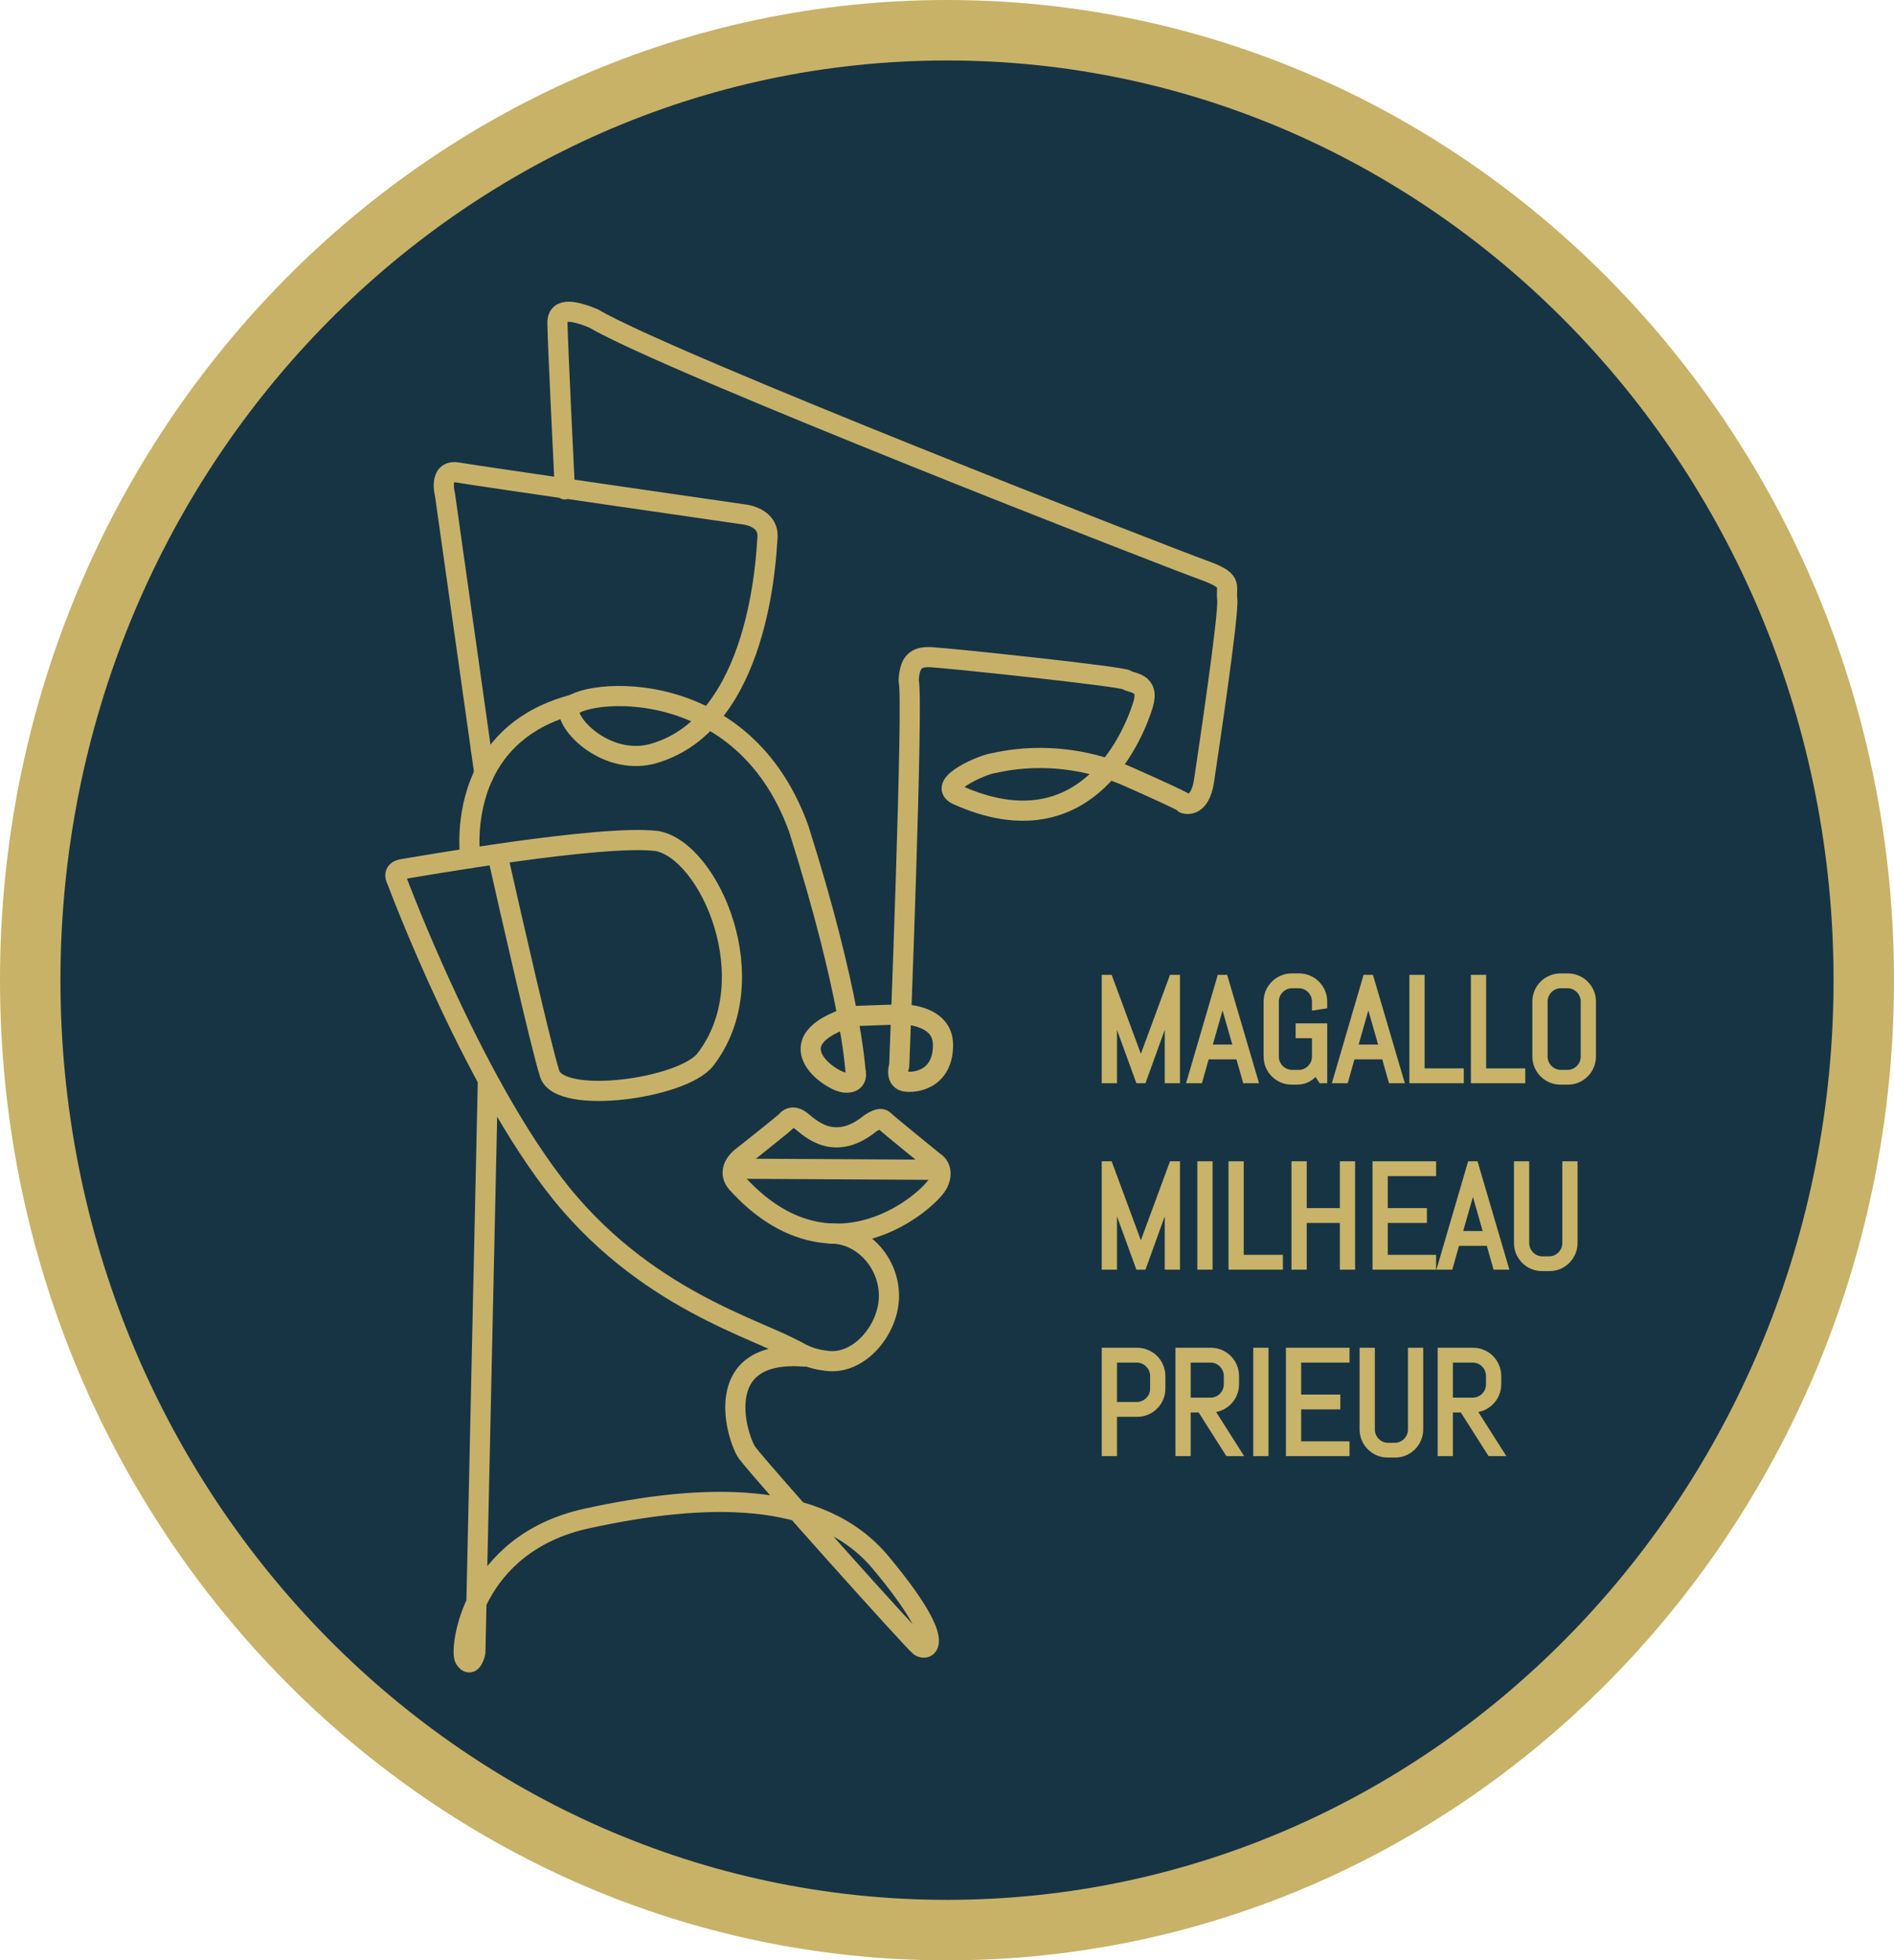 <svg width="376" height="389" viewBox="0 0 376 389" fill="none" xmlns="http://www.w3.org/2000/svg">
<g id="blue-bold">
<g id="g12">
<g id="g14">
<g id="g20">
<path id="path22" d="M370 194.5C370 298.606 288.517 383 188 383C87.483 383 6 298.606 6 194.5C6 90.394 87.483 6 188 6C288.517 6 370 90.394 370 194.5Z" fill="#173444" stroke="#C8B268" stroke-width="12" stroke-miterlimit="10"/>
</g>
</g>
</g>
<g id="g24">
<g id="g26">
<g id="g32">
<path id="path34" d="M95.486 148.735L88.333 98.103C88.333 98.103 86.969 93.067 90.89 93.762C94.812 94.455 147.828 102.1 147.828 102.1C147.828 102.1 152.634 102.62 152.364 106.616C152.09 110.611 150.728 143.441 129.76 149.52C121.234 151.951 113.222 144.829 112.881 141.007C112.541 137.187 146.806 131.802 158.569 164.458C168.968 197.287 169.82 212.398 169.82 212.398C169.82 212.398 170.673 215.004 167.774 214.83C164.876 214.656 153.114 206.493 169.309 201.63L178.854 201.283C178.854 201.283 187.209 201.109 187.209 207.361C187.209 213.614 182.606 214.83 180.049 214.656C177.492 214.484 178.514 211.469 178.514 211.469C178.514 211.469 181.412 137.881 180.389 135.102C180.56 131.454 181.754 130.238 184.822 130.412C188.402 130.586 222.838 134.234 223.69 134.928C224.542 135.624 228.293 135.276 226.93 139.792C225.565 144.309 216.36 169.668 189.934 157.684C185.845 155.598 195.392 151.604 197.265 151.43C199.653 150.909 210.905 148.303 224.201 154.21C237.498 160.114 235.112 159.42 235.112 159.42C235.112 159.42 238.18 160.637 239.033 154.904C239.885 149.172 243.977 121.901 243.636 118.949C243.294 115.995 245 115.301 238.693 113.043C232.385 110.785 132.828 72.048 117.825 63.191C114.416 61.801 110.665 60.759 110.665 64.059C110.665 67.359 112.136 97.106 112.136 97.106" stroke="#C7B169" stroke-width="4" stroke-miterlimit="10" stroke-linecap="round" stroke-linejoin="round"/>
</g>
<g id="g36">
<path id="path38" d="M96.065 152.83L95.486 148.734" stroke="#C7B169" stroke-width="4" stroke-miterlimit="10" stroke-linecap="round" stroke-linejoin="round"/>
</g>
<g id="g40">
<path id="path42" d="M96.857 214.353L94.365 327.931C94.365 327.931 93.625 331.372 92.253 329.125C91.225 327.439 93.447 306.371 116.461 301.332C139.476 296.296 162.831 295.471 174.935 310.193C188.401 326.346 183.969 327.736 182.607 326.692C181.241 325.652 151.409 292.387 148.34 288.307C146.452 285.794 140.499 267.636 159.763 269.199C154.307 264.682 131.635 260.166 113.221 238.974C94.811 217.783 78.787 174.706 78.787 174.706C78.787 174.706 77.593 172.795 79.98 172.448C82.367 172.1 119.359 165.499 130.44 166.889C140.839 168.801 152.26 194.507 139.987 210.314C135.384 216.047 111.176 219.347 109.131 213.094C107.445 207.942 101.079 179.882 98.825 169.881" stroke="#C7B169" stroke-width="4" stroke-miterlimit="10" stroke-linecap="round" stroke-linejoin="round"/>
</g>
<g id="g44">
<path id="path46" d="M95.971 153.831C98.672 148.077 103.897 142.402 113.853 139.8" stroke="#C7B169" stroke-width="4" stroke-miterlimit="10" stroke-linecap="round" stroke-linejoin="round"/>
</g>
<g id="g48">
<path id="path50" d="M93.369 170.278C93.369 170.278 92.148 161.975 95.97 153.833" stroke="#C7B169" stroke-width="4" stroke-miterlimit="10" stroke-linecap="round" stroke-linejoin="round"/>
</g>
<g id="g52">
<path id="path54" d="M157.884 267.967C160.305 269.296 161.747 269.76 164.292 270.056C170.685 270.804 176.48 263.72 176.48 257.165C176.48 250.607 171.317 244.771 164.883 244.771" stroke="#C7B169" stroke-width="4" stroke-miterlimit="10" stroke-linecap="round" stroke-linejoin="round"/>
</g>
<g id="g56">
<path id="path58" d="M147.68 229.269C147.68 229.269 155.734 222.887 156.054 222.496C156.374 222.106 157.333 221.062 159.124 222.496C160.913 223.927 165.708 228.682 172.802 222.887C174.594 221.763 175.105 221.909 175.68 222.496C176.256 223.081 185.398 230.507 185.398 230.507C185.398 230.507 187.698 231.679 186.229 234.805C184.758 237.933 165.26 255.65 146.337 234.805C143.716 231.808 147.68 229.269 147.68 229.269Z" stroke="#C7B169" stroke-width="4" stroke-miterlimit="10" stroke-linecap="round" stroke-linejoin="round"/>
</g>
<g id="g60">
<path id="path62" d="M145.858 231.907L186.293 232.135" stroke="#C7B169" stroke-width="4" stroke-miterlimit="10" stroke-linecap="round" stroke-linejoin="round"/>
</g>
</g>
</g>
<g id="MAGALLO MILHEAU PRIEUR ">
<path d="M231.826 214.349V200.429L231.698 201.293L226.983 214.349H226.02L221.262 201.293L221.149 200.429V214.349H219.322V194.043H220.271L226.431 210.695L226.487 211.446L226.544 210.695L232.689 194.043H233.652V214.349H231.826ZM245.915 209.619H239.486L238.155 214.349H236.258L242.205 194.043H243.168L249.143 214.349H247.26L245.915 209.619ZM239.982 207.877H245.433L242.757 198.518L242.701 197.767L242.644 198.518L239.982 207.877ZM262.879 214.349H262.298L261.236 212.72C260.793 213.306 260.254 213.773 259.622 214.122C258.989 214.462 258.286 214.632 257.512 214.632H256.45C255.761 214.632 255.11 214.504 254.496 214.25C253.892 213.985 253.363 213.626 252.91 213.173C252.457 212.72 252.098 212.192 251.834 211.587C251.579 210.983 251.452 210.337 251.452 209.647V198.744C251.452 198.055 251.579 197.408 251.834 196.804C252.098 196.2 252.457 195.671 252.91 195.218C253.363 194.765 253.892 194.411 254.496 194.156C255.11 193.892 255.761 193.76 256.45 193.76H257.894C258.584 193.76 259.23 193.892 259.834 194.156C260.439 194.411 260.967 194.765 261.42 195.218C261.873 195.671 262.227 196.2 262.482 196.804C262.747 197.408 262.879 198.055 262.879 198.744V199.565L261.052 199.849V198.744C261.052 198.291 260.967 197.871 260.797 197.484C260.627 197.087 260.396 196.743 260.103 196.45C259.811 196.158 259.466 195.926 259.07 195.756C258.683 195.586 258.263 195.501 257.809 195.501H256.535C256.082 195.501 255.657 195.586 255.261 195.756C254.874 195.926 254.529 196.158 254.227 196.45C253.934 196.743 253.703 197.087 253.533 197.484C253.363 197.871 253.278 198.291 253.278 198.744V209.647C253.278 210.101 253.363 210.525 253.533 210.922C253.703 211.309 253.934 211.653 254.227 211.956C254.529 212.248 254.874 212.479 255.261 212.649C255.657 212.819 256.082 212.904 256.535 212.904H257.809C258.263 212.904 258.683 212.819 259.07 212.649C259.466 212.479 259.811 212.248 260.103 211.956C260.396 211.653 260.627 211.309 260.797 210.922C260.967 210.525 261.052 210.101 261.052 209.647V205.414H257.809V203.672H262.879V214.349ZM274.858 209.619H268.43L267.099 214.349H265.201L271.148 194.043H272.111L278.087 214.349H276.203L274.858 209.619ZM268.925 207.877H274.377L271.701 198.518L271.644 197.767L271.587 198.518L268.925 207.877ZM280.395 214.349V194.043H282.222V212.607H289.995V214.349H280.395ZM292.601 214.349V194.043H294.428V212.607H302.202V214.349H292.601ZM316.234 209.647C316.234 210.337 316.102 210.983 315.838 211.587C315.583 212.192 315.229 212.72 314.776 213.173C314.323 213.626 313.794 213.985 313.19 214.25C312.586 214.504 311.939 214.632 311.25 214.632H309.806C309.116 214.632 308.465 214.504 307.851 214.25C307.247 213.985 306.719 213.626 306.266 213.173C305.812 212.72 305.454 212.192 305.189 211.587C304.934 210.983 304.807 210.337 304.807 209.647V198.744C304.807 198.055 304.934 197.408 305.189 196.804C305.454 196.2 305.812 195.671 306.266 195.218C306.719 194.765 307.247 194.411 307.851 194.156C308.465 193.892 309.116 193.76 309.806 193.76H311.25C311.939 193.76 312.586 193.892 313.19 194.156C313.794 194.411 314.323 194.765 314.776 195.218C315.229 195.671 315.583 196.2 315.838 196.804C316.102 197.408 316.234 198.055 316.234 198.744V209.647ZM314.408 198.744C314.408 198.291 314.323 197.871 314.153 197.484C313.983 197.087 313.752 196.743 313.459 196.45C313.166 196.158 312.822 195.926 312.425 195.756C312.038 195.586 311.618 195.501 311.165 195.501H309.891C309.437 195.501 309.013 195.586 308.616 195.756C308.229 195.926 307.884 196.158 307.582 196.45C307.29 196.743 307.058 197.087 306.889 197.484C306.719 197.871 306.634 198.291 306.634 198.744V209.647C306.634 210.101 306.719 210.525 306.889 210.922C307.058 211.309 307.29 211.653 307.582 211.956C307.884 212.248 308.229 212.479 308.616 212.649C309.013 212.819 309.437 212.904 309.891 212.904H311.165C311.618 212.904 312.038 212.819 312.425 212.649C312.822 212.479 313.166 212.248 313.459 211.956C313.752 211.653 313.983 211.309 314.153 210.922C314.323 210.525 314.408 210.101 314.408 209.647V198.744ZM231.826 251.349V237.429L231.698 238.293L226.983 251.349H226.02L221.262 238.293L221.149 237.429V251.349H219.322V231.043H220.271L226.431 247.695L226.487 248.446L226.544 247.695L232.689 231.043H233.652V251.349H231.826ZM238.297 251.349V231.043H240.123V251.349H238.297ZM244.485 251.349V231.043H246.311V249.607H254.085V251.349H244.485ZM266.589 251.349V242.074H258.815V251.349H256.988V231.043H258.815V240.332H266.589V231.043H268.415V251.349H266.589ZM273.074 251.349V231.043H284.501V232.785H274.901V240.332H282.675V242.074H274.901V249.607H284.501V251.349H273.074ZM295.617 246.619H289.188L287.857 251.349H285.96L291.907 231.043H292.87L298.846 251.349H296.962L295.617 246.619ZM289.684 244.877H295.136L292.459 235.518L292.403 234.767L292.346 235.518L289.684 244.877ZM312.581 246.647C312.581 247.337 312.449 247.983 312.184 248.587C311.93 249.192 311.576 249.72 311.122 250.173C310.669 250.626 310.141 250.985 309.536 251.25C308.932 251.504 308.286 251.632 307.597 251.632H306.152C305.463 251.632 304.812 251.504 304.198 251.25C303.594 250.985 303.065 250.626 302.612 250.173C302.159 249.72 301.8 249.192 301.536 248.587C301.281 247.983 301.154 247.337 301.154 246.647V231.043H302.98V246.647C302.98 247.101 303.065 247.525 303.235 247.922C303.405 248.309 303.636 248.653 303.929 248.956C304.231 249.248 304.576 249.479 304.963 249.649C305.359 249.819 305.784 249.904 306.237 249.904H307.512C307.965 249.904 308.385 249.819 308.772 249.649C309.168 249.479 309.513 249.248 309.806 248.956C310.098 248.653 310.329 248.309 310.499 247.922C310.669 247.525 310.754 247.101 310.754 246.647V231.043H312.581V246.647ZM230.749 275.562C230.749 276.251 230.617 276.898 230.353 277.502C230.098 278.106 229.744 278.635 229.291 279.088C228.838 279.541 228.304 279.9 227.691 280.164C227.087 280.419 226.44 280.546 225.751 280.546H221.149V288.349H219.322V268.043H225.751C226.44 268.043 227.087 268.175 227.691 268.439C228.304 268.694 228.838 269.048 229.291 269.501C229.744 269.955 230.098 270.488 230.353 271.102C230.617 271.706 230.749 272.352 230.749 273.042V275.562ZM228.923 273.042C228.923 272.588 228.838 272.168 228.668 271.781C228.498 271.385 228.262 271.04 227.96 270.748C227.667 270.445 227.323 270.209 226.926 270.04C226.539 269.87 226.119 269.785 225.666 269.785H221.149V278.805H225.666C226.119 278.805 226.539 278.72 226.926 278.55C227.323 278.38 227.667 278.149 227.96 277.856C228.262 277.563 228.498 277.223 228.668 276.836C228.838 276.44 228.923 276.015 228.923 275.562V273.042ZM243.791 288.349L238.283 279.683H235.776V288.349H233.95V268.043H240.392C241.082 268.043 241.728 268.175 242.332 268.439C242.937 268.694 243.465 269.048 243.918 269.501C244.371 269.955 244.725 270.488 244.98 271.102C245.245 271.706 245.377 272.352 245.377 273.042V274.684C245.377 275.373 245.245 276.025 244.98 276.638C244.725 277.242 244.371 277.771 243.918 278.224C243.465 278.677 242.937 279.036 242.332 279.3C241.728 279.555 241.082 279.683 240.392 279.683L245.901 288.349H243.791ZM243.55 273.042C243.55 272.588 243.465 272.168 243.295 271.781C243.125 271.385 242.894 271.04 242.601 270.748C242.309 270.445 241.964 270.209 241.568 270.04C241.181 269.87 240.761 269.785 240.307 269.785H235.776V277.941H240.307C240.761 277.941 241.181 277.856 241.568 277.686C241.964 277.516 242.309 277.285 242.601 276.992C242.894 276.69 243.125 276.346 243.295 275.958C243.465 275.562 243.55 275.137 243.55 274.684V273.042ZM249.398 288.349V268.043H251.225V288.349H249.398ZM255.884 288.349V268.043H267.311V269.785H257.71V277.332H265.484V279.074H257.71V286.607H267.311V288.349H255.884ZM281.938 283.647C281.938 284.337 281.806 284.983 281.542 285.587C281.287 286.192 280.933 286.72 280.48 287.173C280.027 287.626 279.498 287.985 278.894 288.25C278.29 288.504 277.643 288.632 276.954 288.632H275.51C274.821 288.632 274.169 288.504 273.556 288.25C272.951 287.985 272.423 287.626 271.97 287.173C271.516 286.72 271.158 286.192 270.893 285.587C270.639 284.983 270.511 284.337 270.511 283.647V268.043H272.338V283.647C272.338 284.101 272.423 284.525 272.593 284.922C272.763 285.309 272.994 285.653 273.286 285.956C273.589 286.248 273.933 286.479 274.32 286.649C274.717 286.819 275.141 286.904 275.595 286.904H276.869C277.322 286.904 277.742 286.819 278.129 286.649C278.526 286.479 278.87 286.248 279.163 285.956C279.456 285.653 279.687 285.309 279.857 284.922C280.027 284.525 280.112 284.101 280.112 283.647V268.043H281.938V283.647ZM295.844 288.349L290.335 279.683H287.829V288.349H286.002V268.043H292.445C293.134 268.043 293.781 268.175 294.385 268.439C294.989 268.694 295.518 269.048 295.971 269.501C296.424 269.955 296.778 270.488 297.033 271.102C297.297 271.706 297.43 272.352 297.43 273.042V274.684C297.43 275.373 297.297 276.025 297.033 276.638C296.778 277.242 296.424 277.771 295.971 278.224C295.518 278.677 294.989 279.036 294.385 279.3C293.781 279.555 293.134 279.683 292.445 279.683L297.953 288.349H295.844ZM295.603 273.042C295.603 272.588 295.518 272.168 295.348 271.781C295.178 271.385 294.947 271.04 294.654 270.748C294.362 270.445 294.017 270.209 293.62 270.04C293.233 269.87 292.813 269.785 292.36 269.785H287.829V277.941H292.36C292.813 277.941 293.233 277.856 293.62 277.686C294.017 277.516 294.362 277.285 294.654 276.992C294.947 276.69 295.178 276.346 295.348 275.958C295.518 275.562 295.603 275.137 295.603 274.684V273.042Z" fill="#C8B369"/>
<path d="M231.826 214.349H231.226V214.949H231.826V214.349ZM231.826 200.429H232.426L231.232 200.342L231.826 200.429ZM231.698 201.293L232.262 201.497L232.283 201.44L232.292 201.381L231.698 201.293ZM226.983 214.349V214.949H227.404L227.547 214.552L226.983 214.349ZM226.02 214.349L225.456 214.554L225.6 214.949H226.02V214.349ZM221.262 201.293L220.667 201.371L220.676 201.436L220.698 201.498L221.262 201.293ZM221.149 200.429L221.744 200.351L220.549 200.429H221.149ZM221.149 214.349V214.949H221.749V214.349H221.149ZM219.322 214.349H218.722V214.949H219.322V214.349ZM219.322 194.043V193.443H218.722V194.043H219.322ZM220.271 194.043L220.834 193.835L220.689 193.443H220.271V194.043ZM226.431 210.695L227.029 210.65L227.023 210.566L226.993 210.487L226.431 210.695ZM226.487 211.446L225.889 211.491H227.085L226.487 211.446ZM226.544 210.695L225.981 210.488L225.952 210.566L225.946 210.65L226.544 210.695ZM232.689 194.043V193.443H232.271L232.126 193.835L232.689 194.043ZM233.652 194.043H234.252V193.443H233.652V194.043ZM233.652 214.349V214.949H234.252V214.349H233.652ZM232.426 214.349V200.429H231.226V214.349H232.426ZM231.232 200.342L231.105 201.205L232.292 201.381L232.419 200.517L231.232 200.342ZM231.134 201.089L226.418 214.145L227.547 214.552L232.262 201.497L231.134 201.089ZM226.983 213.749H226.02V214.949H226.983V213.749ZM226.584 214.143L221.826 201.088L220.698 201.498L225.456 214.554L226.584 214.143ZM221.857 201.215L221.744 200.351L220.554 200.507L220.667 201.371L221.857 201.215ZM220.549 200.429V214.349H221.749V200.429H220.549ZM221.149 213.749H219.322V214.949H221.149V213.749ZM219.922 214.349V194.043H218.722V214.349H219.922ZM219.322 194.643H220.271V193.443H219.322V194.643ZM219.708 194.251L225.868 210.903L226.993 210.487L220.834 193.835L219.708 194.251ZM225.832 210.74L225.889 211.491L227.085 211.401L227.029 210.65L225.832 210.74ZM227.085 211.491L227.142 210.74L225.946 210.65L225.889 211.401L227.085 211.491ZM227.107 210.903L233.252 194.251L232.126 193.835L225.981 210.488L227.107 210.903ZM232.689 194.643H233.652V193.443H232.689V194.643ZM233.052 194.043V214.349H234.252V194.043H233.052ZM233.652 213.749H231.826V214.949H233.652V213.749ZM245.915 209.619L246.492 209.455L246.368 209.019H245.915V209.619ZM239.486 209.619V209.019H239.032L238.909 209.457L239.486 209.619ZM238.155 214.349V214.949H238.61L238.733 214.511L238.155 214.349ZM236.258 214.349L235.682 214.18L235.457 214.949H236.258V214.349ZM242.205 194.043V193.443H241.755L241.629 193.874L242.205 194.043ZM243.168 194.043L243.743 193.874L243.617 193.443H243.168V194.043ZM249.143 214.349V214.949H249.945L249.719 214.179L249.143 214.349ZM247.26 214.349L246.683 214.513L246.807 214.949H247.26V214.349ZM239.982 207.877L239.405 207.713L239.187 208.477H239.982V207.877ZM245.433 207.877V208.477H246.229L246.01 207.712L245.433 207.877ZM242.757 198.518L242.159 198.563L242.164 198.624L242.18 198.683L242.757 198.518ZM242.701 197.767L243.299 197.722H242.102L242.701 197.767ZM242.644 198.518L243.221 198.682L243.238 198.623L243.242 198.563L242.644 198.518ZM245.915 209.019H239.486V210.219H245.915V209.019ZM238.909 209.457L237.578 214.186L238.733 214.511L240.064 209.782L238.909 209.457ZM238.155 213.749H236.258V214.949H238.155V213.749ZM236.834 214.517L242.781 194.212L241.629 193.874L235.682 214.18L236.834 214.517ZM242.205 194.643H243.168V193.443H242.205V194.643ZM242.592 194.212L248.568 214.518L249.719 214.179L243.743 193.874L242.592 194.212ZM249.143 213.749H247.26V214.949H249.143V213.749ZM247.837 214.184L246.492 209.455L245.338 209.783L246.683 214.513L247.837 214.184ZM239.982 208.477H245.433V207.277H239.982V208.477ZM246.01 207.712L243.334 198.353L242.18 198.683L244.857 208.042L246.01 207.712ZM243.356 198.472L243.299 197.722L242.102 197.812L242.159 198.563L243.356 198.472ZM242.102 197.722L242.046 198.472L243.242 198.563L243.299 197.812L242.102 197.722ZM242.067 198.353L239.405 207.713L240.559 208.042L243.221 198.682L242.067 198.353ZM262.879 214.349V214.949H263.479V214.349H262.879ZM262.298 214.349L261.796 214.676L261.973 214.949H262.298V214.349ZM261.236 212.72L261.739 212.392L261.273 211.678L260.758 212.358L261.236 212.72ZM259.622 214.122L259.906 214.651L259.912 214.647L259.622 214.122ZM254.496 214.25L254.255 214.799L254.266 214.804L254.496 214.25ZM251.834 211.587L251.281 211.821L251.284 211.828L251.834 211.587ZM251.834 196.804L251.284 196.564L251.281 196.571L251.834 196.804ZM254.496 194.156L254.729 194.709L254.733 194.707L254.496 194.156ZM259.834 194.156L259.594 194.706L259.601 194.709L259.834 194.156ZM262.482 196.804L261.929 197.037L261.933 197.045L262.482 196.804ZM262.879 199.565L262.971 200.158L263.479 200.08V199.565H262.879ZM261.052 199.849H260.452V200.549L261.144 200.442L261.052 199.849ZM260.797 197.484L260.246 197.72L260.248 197.725L260.797 197.484ZM259.07 195.756L258.828 196.306L258.833 196.308L259.07 195.756ZM255.261 195.756L255.024 195.205L255.019 195.207L255.261 195.756ZM254.227 196.45L253.809 196.019L253.803 196.026L254.227 196.45ZM253.533 197.484L254.082 197.725L254.085 197.72L253.533 197.484ZM253.533 210.922L252.982 211.158L252.984 211.163L253.533 210.922ZM254.227 211.956L253.796 212.373L253.803 212.38L253.809 212.387L254.227 211.956ZM255.261 212.649L255.019 213.199L255.024 213.201L255.261 212.649ZM259.07 212.649L258.833 212.098L258.829 212.1L259.07 212.649ZM260.103 211.956L260.528 212.38L260.534 212.373L260.103 211.956ZM260.797 210.922L261.347 211.163L261.349 211.158L260.797 210.922ZM261.052 205.414H261.652V204.814H261.052V205.414ZM257.809 205.414H257.209V206.014H257.809V205.414ZM257.809 203.672V203.072H257.209V203.672H257.809ZM262.879 203.672H263.479V203.072H262.879V203.672ZM262.879 213.749H262.298V214.949H262.879V213.749ZM262.801 214.021L261.739 212.392L260.734 213.048L261.796 214.676L262.801 214.021ZM260.758 212.358C260.364 212.877 259.89 213.289 259.332 213.597L259.912 214.647C260.619 214.257 261.221 213.734 261.714 213.083L260.758 212.358ZM259.338 213.594C258.8 213.883 258.195 214.032 257.512 214.032V215.232C258.377 215.232 259.179 215.041 259.906 214.651L259.338 213.594ZM257.512 214.032H256.45V215.232H257.512V214.032ZM256.45 214.032C255.837 214.032 255.264 213.919 254.726 213.695L254.266 214.804C254.955 215.09 255.685 215.232 256.45 215.232V214.032ZM254.736 213.7C254.199 213.465 253.733 213.148 253.334 212.749L252.486 213.598C252.993 214.105 253.585 214.506 254.255 214.799L254.736 213.7ZM253.334 212.749C252.936 212.35 252.619 211.885 252.384 211.347L251.284 211.828C251.578 212.499 251.978 213.09 252.486 213.598L253.334 212.749ZM252.387 211.354C252.165 210.828 252.052 210.261 252.052 209.647H250.852C250.852 210.413 250.993 211.139 251.281 211.821L252.387 211.354ZM252.052 209.647V198.744H250.852V209.647H252.052ZM252.052 198.744C252.052 198.131 252.165 197.564 252.387 197.037L251.281 196.571C250.993 197.253 250.852 197.979 250.852 198.744H252.052ZM252.384 197.045C252.619 196.507 252.936 196.041 253.334 195.643L252.486 194.794C251.978 195.302 251.578 195.893 251.284 196.564L252.384 197.045ZM253.334 195.643C253.731 195.245 254.195 194.935 254.729 194.709L254.263 193.603C253.589 193.888 252.995 194.285 252.486 194.794L253.334 195.643ZM254.733 194.707C255.27 194.476 255.84 194.36 256.45 194.36V193.16C255.682 193.16 254.95 193.308 254.259 193.605L254.733 194.707ZM256.45 194.36H257.894V193.16H256.45V194.36ZM257.894 194.36C258.505 194.36 259.069 194.476 259.594 194.706L260.075 193.607C259.391 193.308 258.663 193.16 257.894 193.16V194.36ZM259.601 194.709C260.136 194.935 260.599 195.245 260.996 195.643L261.845 194.794C261.335 194.285 260.741 193.888 260.068 193.603L259.601 194.709ZM260.996 195.643C261.393 196.04 261.704 196.503 261.929 197.037L263.035 196.571C262.751 195.897 262.354 195.303 261.845 194.794L260.996 195.643ZM261.933 197.045C262.162 197.57 262.279 198.134 262.279 198.744H263.479C263.479 197.976 263.331 197.247 263.032 196.564L261.933 197.045ZM262.279 198.744V199.565H263.479V198.744H262.279ZM262.787 198.973L260.96 199.256L261.144 200.442L262.971 200.158L262.787 198.973ZM261.652 199.849V198.744H260.452V199.849H261.652ZM261.652 198.744C261.652 198.214 261.552 197.711 261.347 197.243L260.248 197.725C260.382 198.031 260.452 198.368 260.452 198.744H261.652ZM261.349 197.248C261.15 196.784 260.877 196.375 260.528 196.026L259.679 196.874C259.916 197.111 260.105 197.391 260.246 197.72L261.349 197.248ZM260.528 196.026C260.179 195.677 259.77 195.404 259.306 195.205L258.833 196.308C259.163 196.449 259.443 196.638 259.679 196.874L260.528 196.026ZM259.311 195.207C258.842 195.001 258.34 194.901 257.809 194.901V196.101C258.186 196.101 258.523 196.172 258.829 196.306L259.311 195.207ZM257.809 194.901H256.535V196.101H257.809V194.901ZM256.535 194.901C256.005 194.901 255.499 195.001 255.024 195.205L255.497 196.308C255.815 196.172 256.159 196.101 256.535 196.101V194.901ZM255.019 195.207C254.567 195.405 254.163 195.677 253.809 196.019L254.644 196.881C254.895 196.638 255.18 196.447 255.502 196.306L255.019 195.207ZM253.803 196.026C253.454 196.375 253.18 196.784 252.982 197.248L254.085 197.72C254.226 197.391 254.415 197.111 254.651 196.874L253.803 196.026ZM252.984 197.243C252.778 197.711 252.678 198.214 252.678 198.744H253.878C253.878 198.368 253.948 198.031 254.082 197.725L252.984 197.243ZM252.678 198.744V209.647H253.878V198.744H252.678ZM252.678 209.647C252.678 210.178 252.778 210.683 252.982 211.158L254.085 210.686C253.948 210.367 253.878 210.024 253.878 209.647H252.678ZM252.984 211.163C253.182 211.615 253.453 212.019 253.796 212.373L254.658 211.538C254.415 211.288 254.224 211.003 254.082 210.681L252.984 211.163ZM253.809 212.387C254.163 212.729 254.567 213 255.019 213.199L255.502 212.1C255.18 211.959 254.895 211.767 254.644 211.525L253.809 212.387ZM255.024 213.201C255.499 213.404 256.005 213.504 256.535 213.504V212.304C256.159 212.304 255.815 212.234 255.497 212.098L255.024 213.201ZM256.535 213.504H257.809V212.304H256.535V213.504ZM257.809 213.504C258.34 213.504 258.842 213.404 259.311 213.199L258.829 212.1C258.523 212.234 258.186 212.304 257.809 212.304V213.504ZM259.306 213.201C259.77 213.002 260.179 212.729 260.528 212.38L259.679 211.531C259.443 211.768 259.163 211.957 258.833 212.098L259.306 213.201ZM260.534 212.373C260.877 212.019 261.148 211.615 261.347 211.163L260.248 210.681C260.106 211.003 259.915 211.288 259.672 211.538L260.534 212.373ZM261.349 211.158C261.552 210.683 261.652 210.178 261.652 209.647H260.452C260.452 210.024 260.382 210.367 260.246 210.686L261.349 211.158ZM261.652 209.647V205.414H260.452V209.647H261.652ZM261.052 204.814H257.809V206.014H261.052V204.814ZM258.409 205.414V203.672H257.209V205.414H258.409ZM257.809 204.272H262.879V203.072H257.809V204.272ZM262.279 203.672V214.349H263.479V203.672H262.279ZM274.858 209.619L275.435 209.455L275.311 209.019H274.858V209.619ZM268.43 209.619V209.019H267.975L267.852 209.457L268.43 209.619ZM267.099 214.349V214.949H267.553L267.676 214.511L267.099 214.349ZM265.201 214.349L264.625 214.18L264.4 214.949H265.201V214.349ZM271.148 194.043V193.443H270.699L270.573 193.874L271.148 194.043ZM272.111 194.043L272.687 193.874L272.56 193.443H272.111V194.043ZM278.087 214.349V214.949H278.889L278.662 214.179L278.087 214.349ZM276.203 214.349L275.626 214.513L275.75 214.949H276.203V214.349ZM268.925 207.877L268.348 207.713L268.131 208.477H268.925V207.877ZM274.377 207.877V208.477H275.172L274.954 207.712L274.377 207.877ZM271.701 198.518L271.102 198.563L271.107 198.624L271.124 198.683L271.701 198.518ZM271.644 197.767L272.242 197.722H271.046L271.644 197.767ZM271.587 198.518L272.164 198.682L272.181 198.623L272.186 198.563L271.587 198.518ZM274.858 209.019H268.43V210.219H274.858V209.019ZM267.852 209.457L266.521 214.186L267.676 214.511L269.007 209.782L267.852 209.457ZM267.099 213.749H265.201V214.949H267.099V213.749ZM265.777 214.517L271.724 194.212L270.573 193.874L264.625 214.18L265.777 214.517ZM271.148 194.643H272.111V193.443H271.148V194.643ZM271.536 194.212L277.511 214.518L278.662 214.179L272.687 193.874L271.536 194.212ZM278.087 213.749H276.203V214.949H278.087V213.749ZM276.781 214.184L275.435 209.455L274.281 209.783L275.626 214.513L276.781 214.184ZM268.925 208.477H274.377V207.277H268.925V208.477ZM274.954 207.712L272.277 198.353L271.124 198.683L273.8 208.042L274.954 207.712ZM272.299 198.472L272.242 197.722L271.046 197.812L271.102 198.563L272.299 198.472ZM271.046 197.722L270.989 198.472L272.186 198.563L272.242 197.812L271.046 197.722ZM271.01 198.353L268.348 207.713L269.502 208.042L272.164 198.682L271.01 198.353ZM280.395 214.349H279.795V214.949H280.395V214.349ZM280.395 194.043V193.443H279.795V194.043H280.395ZM282.222 194.043H282.822V193.443H282.222V194.043ZM282.222 212.607H281.622V213.207H282.222V212.607ZM289.995 212.607H290.595V212.007H289.995V212.607ZM289.995 214.349V214.949H290.595V214.349H289.995ZM280.995 214.349V194.043H279.795V214.349H280.995ZM280.395 194.643H282.222V193.443H280.395V194.643ZM281.622 194.043V212.607H282.822V194.043H281.622ZM282.222 213.207H289.995V212.007H282.222V213.207ZM289.395 212.607V214.349H290.595V212.607H289.395ZM289.995 213.749H280.395V214.949H289.995V213.749ZM292.601 214.349H292.001V214.949H292.601V214.349ZM292.601 194.043V193.443H292.001V194.043H292.601ZM294.428 194.043H295.028V193.443H294.428V194.043ZM294.428 212.607H293.828V213.207H294.428V212.607ZM302.202 212.607H302.802V212.007H302.202V212.607ZM302.202 214.349V214.949H302.802V214.349H302.202ZM293.201 214.349V194.043H292.001V214.349H293.201ZM292.601 194.643H294.428V193.443H292.601V194.643ZM293.828 194.043V212.607H295.028V194.043H293.828ZM294.428 213.207H302.202V212.007H294.428V213.207ZM301.602 212.607V214.349H302.802V212.607H301.602ZM302.202 213.749H292.601V214.949H302.202V213.749ZM315.838 211.587L315.288 211.347L315.285 211.354L315.838 211.587ZM313.19 214.25L313.423 214.802L313.43 214.799L313.19 214.25ZM307.851 214.25L307.611 214.799L307.621 214.804L307.851 214.25ZM305.189 211.587L304.636 211.821L304.64 211.828L305.189 211.587ZM305.189 196.804L304.64 196.564L304.637 196.571L305.189 196.804ZM307.851 194.156L308.085 194.709L308.089 194.707L307.851 194.156ZM313.19 194.156L312.949 194.706L312.957 194.709L313.19 194.156ZM315.838 196.804L315.285 197.037L315.288 197.045L315.838 196.804ZM314.153 197.484L313.601 197.72L313.603 197.725L314.153 197.484ZM312.425 195.756L312.184 196.306L312.189 196.308L312.425 195.756ZM308.616 195.756L308.38 195.205L308.375 195.207L308.616 195.756ZM307.582 196.45L307.165 196.019L307.158 196.026L307.582 196.45ZM306.889 197.484L307.438 197.725L307.44 197.72L306.889 197.484ZM306.889 210.922L306.337 211.158L306.339 211.163L306.889 210.922ZM307.582 211.956L307.151 212.373L307.158 212.38L307.165 212.387L307.582 211.956ZM308.616 212.649L308.375 213.199L308.38 213.201L308.616 212.649ZM312.425 212.649L312.189 212.098L312.184 212.1L312.425 212.649ZM313.459 211.956L313.883 212.38L313.89 212.373L313.459 211.956ZM314.153 210.922L314.702 211.163L314.704 211.158L314.153 210.922ZM315.634 209.647C315.634 210.258 315.518 210.822 315.288 211.347L316.387 211.828C316.686 211.144 316.834 210.416 316.834 209.647H315.634ZM315.285 211.354C315.059 211.889 314.749 212.352 314.351 212.749L315.2 213.598C315.709 213.088 316.106 212.494 316.391 211.821L315.285 211.354ZM314.351 212.749C313.953 213.148 313.487 213.465 312.949 213.7L313.43 214.799C314.101 214.506 314.692 214.105 315.2 213.598L314.351 212.749ZM312.957 213.697C312.43 213.919 311.863 214.032 311.25 214.032V215.232C312.015 215.232 312.741 215.09 313.423 214.802L312.957 213.697ZM311.25 214.032H309.806V215.232H311.25V214.032ZM309.806 214.032C309.192 214.032 308.62 213.919 308.082 213.695L307.621 214.804C308.311 215.09 309.04 215.232 309.806 215.232V214.032ZM308.092 213.7C307.554 213.465 307.088 213.148 306.69 212.749L305.841 213.598C306.349 214.105 306.94 214.506 307.611 214.799L308.092 213.7ZM306.69 212.749C306.291 212.35 305.974 211.885 305.739 211.347L304.64 211.828C304.933 212.499 305.334 213.09 305.841 213.598L306.69 212.749ZM305.742 211.354C305.52 210.828 305.407 210.261 305.407 209.647H304.207C304.207 210.413 304.349 211.139 304.637 211.821L305.742 211.354ZM305.407 209.647V198.744H304.207V209.647H305.407ZM305.407 198.744C305.407 198.131 305.52 197.564 305.742 197.037L304.637 196.571C304.349 197.253 304.207 197.979 304.207 198.744H305.407ZM305.739 197.045C305.974 196.507 306.291 196.041 306.69 195.643L305.841 194.794C305.334 195.302 304.933 195.893 304.64 196.564L305.739 197.045ZM306.69 195.643C307.087 195.245 307.55 194.935 308.085 194.709L307.618 193.603C306.944 193.888 306.35 194.285 305.841 194.794L306.69 195.643ZM308.089 194.707C308.625 194.476 309.195 194.36 309.806 194.36V193.16C309.037 193.16 308.305 193.308 307.614 193.605L308.089 194.707ZM309.806 194.36H311.25V193.16H309.806V194.36ZM311.25 194.36C311.86 194.36 312.424 194.476 312.949 194.706L313.43 193.607C312.747 193.308 312.018 193.16 311.25 193.16V194.36ZM312.957 194.709C313.491 194.935 313.954 195.245 314.351 195.643L315.2 194.794C314.691 194.285 314.097 193.888 313.423 193.603L312.957 194.709ZM314.351 195.643C314.749 196.04 315.059 196.503 315.285 197.037L316.391 196.571C316.106 195.897 315.709 195.303 315.2 194.794L314.351 195.643ZM315.288 197.045C315.518 197.57 315.634 198.134 315.634 198.744H316.834C316.834 197.976 316.686 197.247 316.387 196.564L315.288 197.045ZM315.634 198.744V209.647H316.834V198.744H315.634ZM315.008 198.744C315.008 198.214 314.908 197.711 314.702 197.243L313.603 197.725C313.738 198.031 313.808 198.368 313.808 198.744H315.008ZM314.704 197.248C314.506 196.784 314.232 196.375 313.883 196.026L313.035 196.874C313.271 197.111 313.46 197.391 313.601 197.72L314.704 197.248ZM313.883 196.026C313.534 195.677 313.125 195.404 312.662 195.205L312.189 196.308C312.518 196.449 312.798 196.638 313.035 196.874L313.883 196.026ZM312.666 195.207C312.198 195.001 311.695 194.901 311.165 194.901V196.101C311.541 196.101 311.878 196.172 312.184 196.306L312.666 195.207ZM311.165 194.901H309.891V196.101H311.165V194.901ZM309.891 194.901C309.36 194.901 308.855 195.001 308.38 195.205L308.852 196.308C309.17 196.172 309.514 196.101 309.891 196.101V194.901ZM308.375 195.207C307.923 195.405 307.519 195.677 307.165 196.019L308 196.881C308.25 196.638 308.535 196.447 308.857 196.306L308.375 195.207ZM307.158 196.026C306.809 196.375 306.536 196.784 306.337 197.248L307.44 197.72C307.581 197.391 307.77 197.111 308.007 196.874L307.158 196.026ZM306.339 197.243C306.134 197.711 306.034 198.214 306.034 198.744H307.234C307.234 198.368 307.304 198.031 307.438 197.725L306.339 197.243ZM306.034 198.744V209.647H307.234V198.744H306.034ZM306.034 209.647C306.034 210.178 306.134 210.683 306.337 211.158L307.44 210.686C307.304 210.367 307.234 210.024 307.234 209.647H306.034ZM306.339 211.163C306.538 211.615 306.809 212.019 307.151 212.373L308.013 211.538C307.771 211.288 307.579 211.003 307.438 210.681L306.339 211.163ZM307.165 212.387C307.519 212.729 307.923 213 308.375 213.199L308.857 212.1C308.535 211.959 308.25 211.767 308 211.525L307.165 212.387ZM308.38 213.201C308.855 213.404 309.36 213.504 309.891 213.504V212.304C309.514 212.304 309.17 212.234 308.852 212.098L308.38 213.201ZM309.891 213.504H311.165V212.304H309.891V213.504ZM311.165 213.504C311.695 213.504 312.198 213.404 312.666 213.199L312.184 212.1C311.878 212.234 311.541 212.304 311.165 212.304V213.504ZM312.662 213.201C313.125 213.002 313.534 212.729 313.883 212.38L313.035 211.531C312.798 211.768 312.518 211.957 312.189 212.098L312.662 213.201ZM313.89 212.373C314.232 212.019 314.504 211.615 314.702 211.163L313.603 210.681C313.462 211.003 313.271 211.288 313.028 211.538L313.89 212.373ZM314.704 211.158C314.908 210.683 315.008 210.178 315.008 209.647H313.808C313.808 210.024 313.738 210.367 313.601 210.686L314.704 211.158ZM315.008 209.647V198.744H313.808V209.647H315.008ZM231.826 251.349H231.226V251.949H231.826V251.349ZM231.826 237.429H232.426L231.232 237.342L231.826 237.429ZM231.698 238.293L232.262 238.497L232.283 238.44L232.292 238.381L231.698 238.293ZM226.983 251.349V251.949H227.404L227.547 251.552L226.983 251.349ZM226.02 251.349L225.456 251.554L225.6 251.949H226.02V251.349ZM221.262 238.293L220.667 238.371L220.676 238.436L220.698 238.498L221.262 238.293ZM221.149 237.429L221.744 237.351L220.549 237.429H221.149ZM221.149 251.349V251.949H221.749V251.349H221.149ZM219.322 251.349H218.722V251.949H219.322V251.349ZM219.322 231.043V230.443H218.722V231.043H219.322ZM220.271 231.043L220.834 230.835L220.689 230.443H220.271V231.043ZM226.431 247.695L227.029 247.65L227.023 247.566L226.993 247.487L226.431 247.695ZM226.487 248.446L225.889 248.491H227.085L226.487 248.446ZM226.544 247.695L225.981 247.488L225.952 247.566L225.946 247.65L226.544 247.695ZM232.689 231.043V230.443H232.271L232.126 230.835L232.689 231.043ZM233.652 231.043H234.252V230.443H233.652V231.043ZM233.652 251.349V251.949H234.252V251.349H233.652ZM232.426 251.349V237.429H231.226V251.349H232.426ZM231.232 237.342L231.105 238.205L232.292 238.381L232.419 237.517L231.232 237.342ZM231.134 238.089L226.418 251.145L227.547 251.552L232.262 238.497L231.134 238.089ZM226.983 250.749H226.02V251.949H226.983V250.749ZM226.584 251.143L221.826 238.088L220.698 238.498L225.456 251.554L226.584 251.143ZM221.857 238.215L221.744 237.351L220.554 237.507L220.667 238.371L221.857 238.215ZM220.549 237.429V251.349H221.749V237.429H220.549ZM221.149 250.749H219.322V251.949H221.149V250.749ZM219.922 251.349V231.043H218.722V251.349H219.922ZM219.322 231.643H220.271V230.443H219.322V231.643ZM219.708 231.251L225.868 247.903L226.993 247.487L220.834 230.835L219.708 231.251ZM225.832 247.74L225.889 248.491L227.085 248.401L227.029 247.65L225.832 247.74ZM227.085 248.491L227.142 247.74L225.946 247.65L225.889 248.401L227.085 248.491ZM227.107 247.903L233.252 231.251L232.126 230.835L225.981 247.488L227.107 247.903ZM232.689 231.643H233.652V230.443H232.689V231.643ZM233.052 231.043V251.349H234.252V231.043H233.052ZM233.652 250.749H231.826V251.949H233.652V250.749ZM238.297 251.349H237.697V251.949H238.297V251.349ZM238.297 231.043V230.443H237.697V231.043H238.297ZM240.123 231.043H240.723V230.443H240.123V231.043ZM240.123 251.349V251.949H240.723V251.349H240.123ZM238.897 251.349V231.043H237.697V251.349H238.897ZM238.297 231.643H240.123V230.443H238.297V231.643ZM239.523 231.043V251.349H240.723V231.043H239.523ZM240.123 250.749H238.297V251.949H240.123V250.749ZM244.485 251.349H243.885V251.949H244.485V251.349ZM244.485 231.043V230.443H243.885V231.043H244.485ZM246.311 231.043H246.911V230.443H246.311V231.043ZM246.311 249.607H245.711V250.207H246.311V249.607ZM254.085 249.607H254.685V249.007H254.085V249.607ZM254.085 251.349V251.949H254.685V251.349H254.085ZM245.085 251.349V231.043H243.885V251.349H245.085ZM244.485 231.643H246.311V230.443H244.485V231.643ZM245.711 231.043V249.607H246.911V231.043H245.711ZM246.311 250.207H254.085V249.007H246.311V250.207ZM253.485 249.607V251.349H254.685V249.607H253.485ZM254.085 250.749H244.485V251.949H254.085V250.749ZM266.589 251.349H265.989V251.949H266.589V251.349ZM266.589 242.074H267.189V241.474H266.589V242.074ZM258.815 242.074V241.474H258.215V242.074H258.815ZM258.815 251.349V251.949H259.415V251.349H258.815ZM256.988 251.349H256.388V251.949H256.988V251.349ZM256.988 231.043V230.443H256.388V231.043H256.988ZM258.815 231.043H259.415V230.443H258.815V231.043ZM258.815 240.332H258.215V240.932H258.815V240.332ZM266.589 240.332V240.932H267.189V240.332H266.589ZM266.589 231.043V230.443H265.989V231.043H266.589ZM268.415 231.043H269.015V230.443H268.415V231.043ZM268.415 251.349V251.949H269.015V251.349H268.415ZM267.189 251.349V242.074H265.989V251.349H267.189ZM266.589 241.474H258.815V242.674H266.589V241.474ZM258.215 242.074V251.349H259.415V242.074H258.215ZM258.815 250.749H256.988V251.949H258.815V250.749ZM257.588 251.349V231.043H256.388V251.349H257.588ZM256.988 231.643H258.815V230.443H256.988V231.643ZM258.215 231.043V240.332H259.415V231.043H258.215ZM258.815 240.932H266.589V239.732H258.815V240.932ZM267.189 240.332V231.043H265.989V240.332H267.189ZM266.589 231.643H268.415V230.443H266.589V231.643ZM267.815 231.043V251.349H269.015V231.043H267.815ZM268.415 250.749H266.589V251.949H268.415V250.749ZM273.074 251.349H272.474V251.949H273.074V251.349ZM273.074 231.043V230.443H272.474V231.043H273.074ZM284.501 231.043H285.101V230.443H284.501V231.043ZM284.501 232.785V233.385H285.101V232.785H284.501ZM274.901 232.785V232.185H274.301V232.785H274.901ZM274.901 240.332H274.301V240.932H274.901V240.332ZM282.675 240.332H283.275V239.732H282.675V240.332ZM282.675 242.074V242.674H283.275V242.074H282.675ZM274.901 242.074V241.474H274.301V242.074H274.901ZM274.901 249.607H274.301V250.207H274.901V249.607ZM284.501 249.607H285.101V249.007H284.501V249.607ZM284.501 251.349V251.949H285.101V251.349H284.501ZM273.674 251.349V231.043H272.474V251.349H273.674ZM273.074 231.643H284.501V230.443H273.074V231.643ZM283.901 231.043V232.785H285.101V231.043H283.901ZM284.501 232.185H274.901V233.385H284.501V232.185ZM274.301 232.785V240.332H275.501V232.785H274.301ZM274.901 240.932H282.675V239.732H274.901V240.932ZM282.075 240.332V242.074H283.275V240.332H282.075ZM282.675 241.474H274.901V242.674H282.675V241.474ZM274.301 242.074V249.607H275.501V242.074H274.301ZM274.901 250.207H284.501V249.007H274.901V250.207ZM283.901 249.607V251.349H285.101V249.607H283.901ZM284.501 250.749H273.074V251.949H284.501V250.749ZM295.617 246.619L296.194 246.455L296.07 246.019H295.617V246.619ZM289.188 246.619V246.019H288.734L288.611 246.457L289.188 246.619ZM287.857 251.349V251.949H288.312L288.435 251.511L287.857 251.349ZM285.96 251.349L285.384 251.18L285.159 251.949H285.96V251.349ZM291.907 231.043V230.443H291.458L291.331 230.874L291.907 231.043ZM292.87 231.043L293.446 230.874L293.319 230.443H292.87V231.043ZM298.846 251.349V251.949H299.648L299.421 251.179L298.846 251.349ZM296.962 251.349L296.385 251.513L296.509 251.949H296.962V251.349ZM289.684 244.877L289.107 244.713L288.89 245.477H289.684V244.877ZM295.136 244.877V245.477H295.931L295.713 244.712L295.136 244.877ZM292.459 235.518L291.861 235.563L291.866 235.624L291.882 235.683L292.459 235.518ZM292.403 234.767L293.001 234.722H291.804L292.403 234.767ZM292.346 235.518L292.923 235.682L292.94 235.623L292.944 235.563L292.346 235.518ZM295.617 246.019H289.188V247.219H295.617V246.019ZM288.611 246.457L287.28 251.186L288.435 251.511L289.766 246.782L288.611 246.457ZM287.857 250.749H285.96V251.949H287.857V250.749ZM286.536 251.517L292.483 231.212L291.331 230.874L285.384 251.18L286.536 251.517ZM291.907 231.643H292.87V230.443H291.907V231.643ZM292.294 231.212L298.27 251.518L299.421 251.179L293.446 230.874L292.294 231.212ZM298.846 250.749H296.962V251.949H298.846V250.749ZM297.539 251.184L296.194 246.455L295.04 246.783L296.385 251.513L297.539 251.184ZM289.684 245.477H295.136V244.277H289.684V245.477ZM295.713 244.712L293.036 235.353L291.882 235.683L294.559 245.042L295.713 244.712ZM293.058 235.472L293.001 234.722L291.804 234.812L291.861 235.563L293.058 235.472ZM291.804 234.722L291.748 235.472L292.944 235.563L293.001 234.812L291.804 234.722ZM291.769 235.353L289.107 244.713L290.261 245.042L292.923 235.682L291.769 235.353ZM312.184 248.587L311.635 248.347L311.632 248.354L312.184 248.587ZM309.536 251.25L309.77 251.802L309.777 251.799L309.536 251.25ZM304.198 251.25L303.958 251.799L303.968 251.804L304.198 251.25ZM301.536 248.587L300.983 248.821L300.986 248.828L301.536 248.587ZM301.154 231.043V230.443H300.554V231.043H301.154ZM302.98 231.043H303.58V230.443H302.98V231.043ZM303.235 247.922L302.684 248.158L302.686 248.163L303.235 247.922ZM303.929 248.956L303.498 249.373L303.505 249.38L303.512 249.387L303.929 248.956ZM304.963 249.649L304.722 250.199L304.726 250.201L304.963 249.649ZM308.772 249.649L308.535 249.098L308.531 249.1L308.772 249.649ZM309.806 248.956L310.23 249.38L310.236 249.373L309.806 248.956ZM310.499 247.922L311.049 248.163L311.051 248.158L310.499 247.922ZM310.754 231.043V230.443H310.154V231.043H310.754ZM312.581 231.043H313.181V230.443H312.581V231.043ZM311.981 246.647C311.981 247.258 311.864 247.822 311.635 248.347L312.734 248.828C313.033 248.144 313.181 247.416 313.181 246.647H311.981ZM311.632 248.354C311.406 248.889 311.095 249.352 310.698 249.749L311.547 250.598C312.056 250.088 312.453 249.494 312.737 248.821L311.632 248.354ZM310.698 249.749C310.299 250.148 309.834 250.465 309.296 250.7L309.777 251.799C310.448 251.506 311.039 251.105 311.547 250.598L310.698 249.749ZM309.303 250.697C308.777 250.919 308.21 251.032 307.597 251.032V252.232C308.362 252.232 309.088 252.09 309.77 251.802L309.303 250.697ZM307.597 251.032H306.152V252.232H307.597V251.032ZM306.152 251.032C305.539 251.032 304.966 250.919 304.428 250.695L303.968 251.804C304.657 252.09 305.387 252.232 306.152 252.232V251.032ZM304.439 250.7C303.901 250.465 303.435 250.148 303.036 249.749L302.188 250.598C302.695 251.105 303.287 251.506 303.958 251.799L304.439 250.7ZM303.036 249.749C302.638 249.35 302.321 248.885 302.086 248.347L300.986 248.828C301.28 249.499 301.68 250.09 302.188 250.598L303.036 249.749ZM302.089 248.354C301.867 247.828 301.754 247.261 301.754 246.647H300.554C300.554 247.413 300.696 248.139 300.983 248.821L302.089 248.354ZM301.754 246.647V231.043H300.554V246.647H301.754ZM301.154 231.643H302.98V230.443H301.154V231.643ZM302.38 231.043V246.647H303.58V231.043H302.38ZM302.38 246.647C302.38 247.178 302.48 247.683 302.684 248.158L303.787 247.686C303.65 247.367 303.58 247.024 303.58 246.647H302.38ZM302.686 248.163C302.884 248.615 303.156 249.019 303.498 249.373L304.36 248.538C304.117 248.288 303.926 248.003 303.785 247.681L302.686 248.163ZM303.512 249.387C303.865 249.729 304.27 250 304.722 250.199L305.204 249.1C304.882 248.959 304.597 248.767 304.347 248.525L303.512 249.387ZM304.726 250.201C305.201 250.404 305.707 250.504 306.237 250.504V249.304C305.861 249.304 305.517 249.234 305.199 249.098L304.726 250.201ZM306.237 250.504H307.512V249.304H306.237V250.504ZM307.512 250.504C308.042 250.504 308.545 250.404 309.013 250.199L308.531 249.1C308.225 249.234 307.888 249.304 307.512 249.304V250.504ZM309.008 250.201C309.472 250.002 309.881 249.729 310.23 249.38L309.381 248.531C309.145 248.768 308.865 248.957 308.535 249.098L309.008 250.201ZM310.236 249.373C310.579 249.019 310.85 248.615 311.049 248.163L309.95 247.681C309.809 248.003 309.617 248.288 309.375 248.538L310.236 249.373ZM311.051 248.158C311.254 247.683 311.354 247.178 311.354 246.647H310.154C310.154 247.024 310.084 247.367 309.948 247.686L311.051 248.158ZM311.354 246.647V231.043H310.154V246.647H311.354ZM310.754 231.643H312.581V230.443H310.754V231.643ZM311.981 231.043V246.647H313.181V231.043H311.981ZM230.353 277.502L229.803 277.261L229.8 277.269L230.353 277.502ZM227.691 280.164L227.924 280.717L227.928 280.715L227.691 280.164ZM221.149 280.546V279.946H220.549V280.546H221.149ZM221.149 288.349V288.949H221.749V288.349H221.149ZM219.322 288.349H218.722V288.949H219.322V288.349ZM219.322 268.043V267.443H218.722V268.043H219.322ZM227.691 268.439L227.45 268.989L227.461 268.994L227.691 268.439ZM230.353 271.102L229.799 271.332L229.803 271.342L230.353 271.102ZM228.668 271.781L228.116 272.018L228.118 272.022L228.668 271.781ZM227.96 270.748L227.529 271.165L227.536 271.172L227.542 271.179L227.96 270.748ZM226.926 270.04L226.685 270.589L226.69 270.591L226.926 270.04ZM221.149 269.785V269.185H220.549V269.785H221.149ZM221.149 278.805H220.549V279.405H221.149V278.805ZM226.926 278.55L226.69 277.998L226.685 278L226.926 278.55ZM227.96 277.856L227.542 277.425L227.536 277.432L227.96 277.856ZM228.668 276.836L229.217 277.078L229.219 277.073L228.668 276.836ZM230.149 275.562C230.149 276.172 230.033 276.737 229.803 277.261L230.903 277.742C231.202 277.059 231.349 276.33 231.349 275.562H230.149ZM229.8 277.269C229.575 277.803 229.264 278.267 228.867 278.664L229.715 279.512C230.224 279.003 230.621 278.409 230.906 277.735L229.8 277.269ZM228.867 278.664C228.469 279.061 228 279.377 227.453 279.613L227.928 280.715C228.609 280.422 229.206 280.021 229.715 279.512L228.867 278.664ZM227.458 279.611C226.931 279.833 226.364 279.946 225.751 279.946V281.146C226.516 281.146 227.242 281.004 227.924 280.717L227.458 279.611ZM225.751 279.946H221.149V281.146H225.751V279.946ZM220.549 280.546V288.349H221.749V280.546H220.549ZM221.149 287.749H219.322V288.949H221.149V287.749ZM219.922 288.349V268.043H218.722V288.349H219.922ZM219.322 268.643H225.751V267.443H219.322V268.643ZM225.751 268.643C226.361 268.643 226.925 268.759 227.45 268.989L227.931 267.89C227.248 267.591 226.519 267.443 225.751 267.443V268.643ZM227.461 268.994C228.004 269.219 228.471 269.53 228.867 269.926L229.715 269.077C229.204 268.566 228.604 268.169 227.921 267.885L227.461 268.994ZM228.867 269.926C229.262 270.321 229.573 270.788 229.799 271.332L230.907 270.871C230.623 270.188 230.226 269.588 229.715 269.077L228.867 269.926ZM229.803 271.342C230.033 271.867 230.149 272.431 230.149 273.042H231.349C231.349 272.273 231.202 271.544 230.903 270.861L229.803 271.342ZM230.149 273.042V275.562H231.349V273.042H230.149ZM229.523 273.042C229.523 272.511 229.423 272.008 229.217 271.54L228.118 272.022C228.253 272.328 228.323 272.665 228.323 273.042H229.523ZM229.219 271.545C229.019 271.077 228.738 270.666 228.377 270.317L227.542 271.179C227.786 271.414 227.977 271.692 228.116 272.018L229.219 271.545ZM228.391 270.33C228.041 269.969 227.63 269.688 227.162 269.488L226.69 270.591C227.015 270.73 227.293 270.922 227.529 271.165L228.391 270.33ZM227.167 269.49C226.699 269.285 226.196 269.185 225.666 269.185V270.385C226.042 270.385 226.379 270.455 226.685 270.589L227.167 269.49ZM225.666 269.185H221.149V270.385H225.666V269.185ZM220.549 269.785V278.805H221.749V269.785H220.549ZM221.149 279.405H225.666V278.205H221.149V279.405ZM225.666 279.405C226.196 279.405 226.699 279.305 227.167 279.099L226.685 278C226.379 278.135 226.042 278.205 225.666 278.205V279.405ZM227.162 279.101C227.626 278.903 228.035 278.629 228.384 278.28L227.536 277.432C227.299 277.668 227.019 277.857 226.69 277.998L227.162 279.101ZM228.377 278.287C228.736 277.94 229.016 277.535 229.217 277.078L228.118 276.595C227.98 276.911 227.788 277.187 227.542 277.425L228.377 278.287ZM229.219 277.073C229.423 276.598 229.523 276.092 229.523 275.562H228.323C228.323 275.938 228.253 276.282 228.116 276.6L229.219 277.073ZM229.523 275.562V273.042H228.323V275.562H229.523ZM243.791 288.349L243.285 288.67L243.461 288.949H243.791V288.349ZM238.283 279.683L238.789 279.361L238.612 279.083H238.283V279.683ZM235.776 279.683V279.083H235.176V279.683H235.776ZM235.776 288.349V288.949H236.376V288.349H235.776ZM233.95 288.349H233.35V288.949H233.95V288.349ZM233.95 268.043V267.443H233.35V268.043H233.95ZM242.332 268.439L242.092 268.989L242.099 268.992L242.332 268.439ZM244.98 271.102L244.426 271.332L244.431 271.342L244.98 271.102ZM244.98 276.638L244.429 276.401L244.428 276.405L244.98 276.638ZM242.332 279.3L242.566 279.853L242.573 279.85L242.332 279.3ZM240.392 279.683V279.083H239.3L239.886 280.004L240.392 279.683ZM245.901 288.349V288.949H246.993L246.407 288.027L245.901 288.349ZM243.295 271.781L242.744 272.018L242.746 272.022L243.295 271.781ZM242.601 270.748L242.17 271.165L242.177 271.172L242.601 270.748ZM241.568 270.04L241.327 270.589L241.331 270.591L241.568 270.04ZM235.776 269.785V269.185H235.176V269.785H235.776ZM235.776 277.941H235.176V278.541H235.776V277.941ZM241.568 277.686L241.331 277.135L241.327 277.137L241.568 277.686ZM242.601 276.992L243.026 277.417L243.032 277.41L242.601 276.992ZM243.295 275.958L243.845 276.2L243.847 276.195L243.295 275.958ZM244.297 288.027L238.789 279.361L237.776 280.004L243.285 288.67L244.297 288.027ZM238.283 279.083H235.776V280.283H238.283V279.083ZM235.176 279.683V288.349H236.376V279.683H235.176ZM235.776 287.749H233.95V288.949H235.776V287.749ZM234.55 288.349V268.043H233.35V288.349H234.55ZM233.95 268.643H240.392V267.443H233.95V268.643ZM240.392 268.643C241.003 268.643 241.567 268.759 242.092 268.989L242.573 267.89C241.889 267.591 241.161 267.443 240.392 267.443V268.643ZM242.099 268.992C242.634 269.218 243.097 269.529 243.494 269.926L244.343 269.077C243.833 268.568 243.239 268.171 242.566 267.887L242.099 268.992ZM243.494 269.926C243.89 270.321 244.2 270.788 244.426 271.332L245.534 270.871C245.251 270.188 244.853 269.588 244.343 269.077L243.494 269.926ZM244.431 271.342C244.66 271.867 244.777 272.431 244.777 273.042H245.977C245.977 272.273 245.829 271.544 245.53 270.861L244.431 271.342ZM244.777 273.042V274.684H245.977V273.042H244.777ZM244.777 274.684C244.777 275.294 244.66 275.865 244.429 276.401L245.531 276.876C245.829 276.185 245.977 275.452 245.977 274.684H244.777ZM244.428 276.405C244.202 276.939 243.891 277.403 243.494 277.8L244.343 278.648C244.852 278.139 245.249 277.545 245.533 276.871L244.428 276.405ZM243.494 277.8C243.095 278.199 242.63 278.515 242.092 278.751L242.573 279.85C243.244 279.557 243.835 279.156 244.343 278.648L243.494 277.8ZM242.099 278.747C241.573 278.97 241.006 279.083 240.392 279.083V280.283C241.158 280.283 241.884 280.141 242.566 279.853L242.099 278.747ZM239.886 280.004L245.394 288.67L246.407 288.027L240.899 279.361L239.886 280.004ZM245.901 287.749H243.791V288.949H245.901V287.749ZM244.15 273.042C244.15 272.511 244.05 272.008 243.845 271.54L242.746 272.022C242.88 272.328 242.95 272.665 242.95 273.042H244.15ZM243.847 271.545C243.648 271.081 243.375 270.672 243.026 270.323L242.177 271.172C242.414 271.408 242.603 271.688 242.744 272.018L243.847 271.545ZM243.032 270.33C242.683 269.969 242.272 269.688 241.804 269.488L241.331 270.591C241.657 270.73 241.935 270.922 242.17 271.165L243.032 270.33ZM241.809 269.49C241.341 269.285 240.838 269.185 240.307 269.185V270.385C240.684 270.385 241.021 270.455 241.327 270.589L241.809 269.49ZM240.307 269.185H235.776V270.385H240.307V269.185ZM235.176 269.785V277.941H236.376V269.785H235.176ZM235.776 278.541H240.307V277.341H235.776V278.541ZM240.307 278.541C240.838 278.541 241.341 278.441 241.809 278.235L241.327 277.137C241.021 277.271 240.684 277.341 240.307 277.341V278.541ZM241.804 278.238C242.268 278.039 242.677 277.765 243.026 277.416L242.177 276.568C241.941 276.804 241.661 276.993 241.331 277.135L241.804 278.238ZM243.032 277.41C243.375 277.056 243.646 276.652 243.845 276.2L242.746 275.717C242.605 276.039 242.413 276.324 242.17 276.575L243.032 277.41ZM243.847 276.195C244.05 275.72 244.15 275.214 244.15 274.684H242.95C242.95 275.06 242.88 275.404 242.744 275.722L243.847 276.195ZM244.15 274.684V273.042H242.95V274.684H244.15ZM249.398 288.349H248.798V288.949H249.398V288.349ZM249.398 268.043V267.443H248.798V268.043H249.398ZM251.225 268.043H251.825V267.443H251.225V268.043ZM251.225 288.349V288.949H251.825V288.349H251.225ZM249.998 288.349V268.043H248.798V288.349H249.998ZM249.398 268.643H251.225V267.443H249.398V268.643ZM250.625 268.043V288.349H251.825V268.043H250.625ZM251.225 287.749H249.398V288.949H251.225V287.749ZM255.884 288.349H255.284V288.949H255.884V288.349ZM255.884 268.043V267.443H255.284V268.043H255.884ZM267.311 268.043H267.911V267.443H267.311V268.043ZM267.311 269.785V270.385H267.911V269.785H267.311ZM257.71 269.785V269.185H257.11V269.785H257.71ZM257.71 277.332H257.11V277.932H257.71V277.332ZM265.484 277.332H266.084V276.732H265.484V277.332ZM265.484 279.074V279.674H266.084V279.074H265.484ZM257.71 279.074V278.474H257.11V279.074H257.71ZM257.71 286.607H257.11V287.207H257.71V286.607ZM267.311 286.607H267.911V286.007H267.311V286.607ZM267.311 288.349V288.949H267.911V288.349H267.311ZM256.484 288.349V268.043H255.284V288.349H256.484ZM255.884 268.643H267.311V267.443H255.884V268.643ZM266.711 268.043V269.785H267.911V268.043H266.711ZM267.311 269.185H257.71V270.385H267.311V269.185ZM257.11 269.785V277.332H258.31V269.785H257.11ZM257.71 277.932H265.484V276.732H257.71V277.932ZM264.884 277.332V279.074H266.084V277.332H264.884ZM265.484 278.474H257.71V279.674H265.484V278.474ZM257.11 279.074V286.607H258.31V279.074H257.11ZM257.71 287.207H267.311V286.007H257.71V287.207ZM266.711 286.607V288.349H267.911V286.607H266.711ZM267.311 287.749H255.884V288.949H267.311V287.749ZM281.542 285.587L280.992 285.347L280.989 285.354L281.542 285.587ZM278.894 288.25L279.127 288.802L279.134 288.799L278.894 288.25ZM273.556 288.25L273.315 288.799L273.325 288.804L273.556 288.25ZM270.893 285.587L270.341 285.821L270.344 285.828L270.893 285.587ZM270.511 268.043V267.443H269.911V268.043H270.511ZM272.338 268.043H272.938V267.443H272.338V268.043ZM272.593 284.922L272.041 285.158L272.043 285.163L272.593 284.922ZM273.286 285.956L272.856 286.373L272.862 286.38L272.869 286.387L273.286 285.956ZM274.32 286.649L274.079 287.199L274.084 287.201L274.32 286.649ZM278.129 286.649L277.893 286.098L277.888 286.1L278.129 286.649ZM279.163 285.956L279.587 286.38L279.594 286.373L279.163 285.956ZM279.857 284.922L280.406 285.163L280.408 285.158L279.857 284.922ZM280.112 268.043V267.443H279.512V268.043H280.112ZM281.938 268.043H282.538V267.443H281.938V268.043ZM281.338 283.647C281.338 284.258 281.222 284.822 280.992 285.347L282.092 285.828C282.391 285.144 282.538 284.416 282.538 283.647H281.338ZM280.989 285.354C280.764 285.889 280.453 286.352 280.056 286.749L280.904 287.598C281.413 287.088 281.81 286.494 282.095 285.821L280.989 285.354ZM280.056 286.749C279.657 287.148 279.191 287.465 278.653 287.7L279.134 288.799C279.805 288.506 280.397 288.105 280.904 287.598L280.056 286.749ZM278.661 287.697C278.134 287.919 277.567 288.032 276.954 288.032V289.232C277.719 289.232 278.445 289.09 279.127 288.802L278.661 287.697ZM276.954 288.032H275.51V289.232H276.954V288.032ZM275.51 288.032C274.897 288.032 274.324 287.919 273.786 287.695L273.325 288.804C274.015 289.09 274.745 289.232 275.51 289.232V288.032ZM273.796 287.7C273.258 287.465 272.793 287.148 272.394 286.749L271.545 287.598C272.053 288.105 272.644 288.506 273.315 288.799L273.796 287.7ZM272.394 286.749C271.995 286.35 271.678 285.885 271.443 285.347L270.344 285.828C270.637 286.499 271.038 287.09 271.545 287.598L272.394 286.749ZM271.446 285.354C271.224 284.828 271.111 284.261 271.111 283.647H269.911C269.911 284.413 270.053 285.139 270.341 285.821L271.446 285.354ZM271.111 283.647V268.043H269.911V283.647H271.111ZM270.511 268.643H272.338V267.443H270.511V268.643ZM271.738 268.043V283.647H272.938V268.043H271.738ZM271.738 283.647C271.738 284.178 271.838 284.683 272.041 285.158L273.144 284.686C273.008 284.367 272.938 284.024 272.938 283.647H271.738ZM272.043 285.163C272.242 285.615 272.513 286.019 272.856 286.373L273.717 285.538C273.475 285.288 273.283 285.003 273.142 284.681L272.043 285.163ZM272.869 286.387C273.223 286.729 273.627 287 274.079 287.199L274.561 286.1C274.239 285.959 273.955 285.767 273.704 285.525L272.869 286.387ZM274.084 287.201C274.559 287.404 275.064 287.504 275.595 287.504V286.304C275.219 286.304 274.875 286.234 274.557 286.098L274.084 287.201ZM275.595 287.504H276.869V286.304H275.595V287.504ZM276.869 287.504C277.399 287.504 277.902 287.404 278.37 287.199L277.888 286.1C277.582 286.234 277.245 286.304 276.869 286.304V287.504ZM278.366 287.201C278.829 287.002 279.238 286.729 279.587 286.38L278.739 285.531C278.502 285.768 278.222 285.957 277.893 286.098L278.366 287.201ZM279.594 286.373C279.936 286.019 280.208 285.615 280.406 285.163L279.307 284.681C279.166 285.003 278.975 285.288 278.732 285.538L279.594 286.373ZM280.408 285.158C280.612 284.683 280.712 284.178 280.712 283.647H279.512C279.512 284.024 279.442 284.367 279.305 284.686L280.408 285.158ZM280.712 283.647V268.043H279.512V283.647H280.712ZM280.112 268.643H281.938V267.443H280.112V268.643ZM281.338 268.043V283.647H282.538V268.043H281.338ZM295.844 288.349L295.337 288.67L295.514 288.949H295.844V288.349ZM290.335 279.683L290.842 279.361L290.665 279.083H290.335V279.683ZM287.829 279.683V279.083H287.229V279.683H287.829ZM287.829 288.349V288.949H288.429V288.349H287.829ZM286.002 288.349H285.402V288.949H286.002V288.349ZM286.002 268.043V267.443H285.402V268.043H286.002ZM294.385 268.439L294.145 268.989L294.152 268.992L294.385 268.439ZM297.033 271.102L296.479 271.332L296.483 271.342L297.033 271.102ZM297.033 276.638L296.482 276.401L296.48 276.405L297.033 276.638ZM294.385 279.3L294.618 279.853L294.626 279.85L294.385 279.3ZM292.445 279.683V279.083H291.353L291.939 280.004L292.445 279.683ZM297.953 288.349V288.949H299.046L298.46 288.027L297.953 288.349ZM295.348 271.781L294.797 272.018L294.799 272.022L295.348 271.781ZM294.654 270.748L294.223 271.165L294.23 271.172L294.654 270.748ZM293.62 270.04L293.379 270.589L293.384 270.591L293.62 270.04ZM287.829 269.785V269.185H287.229V269.785H287.829ZM287.829 277.941H287.229V278.541H287.829V277.941ZM293.62 277.686L293.384 277.135L293.379 277.137L293.62 277.686ZM294.654 276.992L295.078 277.417L295.085 277.41L294.654 276.992ZM295.348 275.958L295.897 276.2L295.9 276.195L295.348 275.958ZM296.35 288.027L290.842 279.361L289.829 280.004L295.337 288.67L296.35 288.027ZM290.335 279.083H287.829V280.283H290.335V279.083ZM287.229 279.683V288.349H288.429V279.683H287.229ZM287.829 287.749H286.002V288.949H287.829V287.749ZM286.602 288.349V268.043H285.402V288.349H286.602ZM286.002 268.643H292.445V267.443H286.002V268.643ZM292.445 268.643C293.055 268.643 293.62 268.759 294.145 268.989L294.626 267.89C293.942 267.591 293.213 267.443 292.445 267.443V268.643ZM294.152 268.992C294.686 269.218 295.15 269.529 295.547 269.926L296.395 269.077C295.886 268.568 295.292 268.171 294.618 267.887L294.152 268.992ZM295.547 269.926C295.942 270.321 296.253 270.788 296.479 271.332L297.587 270.871C297.303 270.188 296.906 269.588 296.395 269.077L295.547 269.926ZM296.483 271.342C296.713 271.867 296.83 272.431 296.83 273.042H298.03C298.03 272.273 297.882 271.544 297.583 270.861L296.483 271.342ZM296.83 273.042V274.684H298.03V273.042H296.83ZM296.83 274.684C296.83 275.294 296.713 275.865 296.482 276.401L297.584 276.876C297.882 276.185 298.03 275.452 298.03 274.684H296.83ZM296.48 276.405C296.255 276.939 295.944 277.403 295.547 277.8L296.395 278.648C296.905 278.139 297.302 277.545 297.586 276.871L296.48 276.405ZM295.547 277.8C295.148 278.199 294.682 278.515 294.145 278.751L294.626 279.85C295.296 279.557 295.888 279.156 296.395 278.648L295.547 277.8ZM294.152 278.747C293.625 278.97 293.058 279.083 292.445 279.083V280.283C293.21 280.283 293.937 280.141 294.618 279.853L294.152 278.747ZM291.939 280.004L297.447 288.67L298.46 288.027L292.952 279.361L291.939 280.004ZM297.953 287.749H295.844V288.949H297.953V287.749ZM296.203 273.042C296.203 272.511 296.103 272.008 295.897 271.54L294.799 272.022C294.933 272.328 295.003 272.665 295.003 273.042H296.203ZM295.9 271.545C295.701 271.081 295.427 270.672 295.078 270.323L294.23 271.172C294.466 271.408 294.655 271.688 294.797 272.018L295.9 271.545ZM295.085 270.33C294.736 269.969 294.325 269.688 293.857 269.488L293.384 270.591C293.709 270.73 293.987 270.922 294.223 271.165L295.085 270.33ZM293.862 269.49C293.393 269.285 292.89 269.185 292.36 269.185V270.385C292.736 270.385 293.074 270.455 293.379 270.589L293.862 269.49ZM292.36 269.185H287.829V270.385H292.36V269.185ZM287.229 269.785V277.941H288.429V269.785H287.229ZM287.829 278.541H292.36V277.341H287.829V278.541ZM292.36 278.541C292.89 278.541 293.393 278.441 293.862 278.235L293.379 277.137C293.074 277.271 292.736 277.341 292.36 277.341V278.541ZM293.857 278.238C294.32 278.039 294.73 277.765 295.078 277.416L294.23 276.568C293.994 276.804 293.713 276.993 293.384 277.135L293.857 278.238ZM295.085 277.41C295.428 277.056 295.699 276.652 295.897 276.2L294.799 275.717C294.657 276.039 294.466 276.324 294.223 276.575L295.085 277.41ZM295.9 276.195C296.103 275.72 296.203 275.214 296.203 274.684H295.003C295.003 275.06 294.933 275.404 294.797 275.722L295.9 276.195ZM296.203 274.684V273.042H295.003V274.684H296.203Z" fill="#C8B369"/>
</g>
</g>
</svg>

